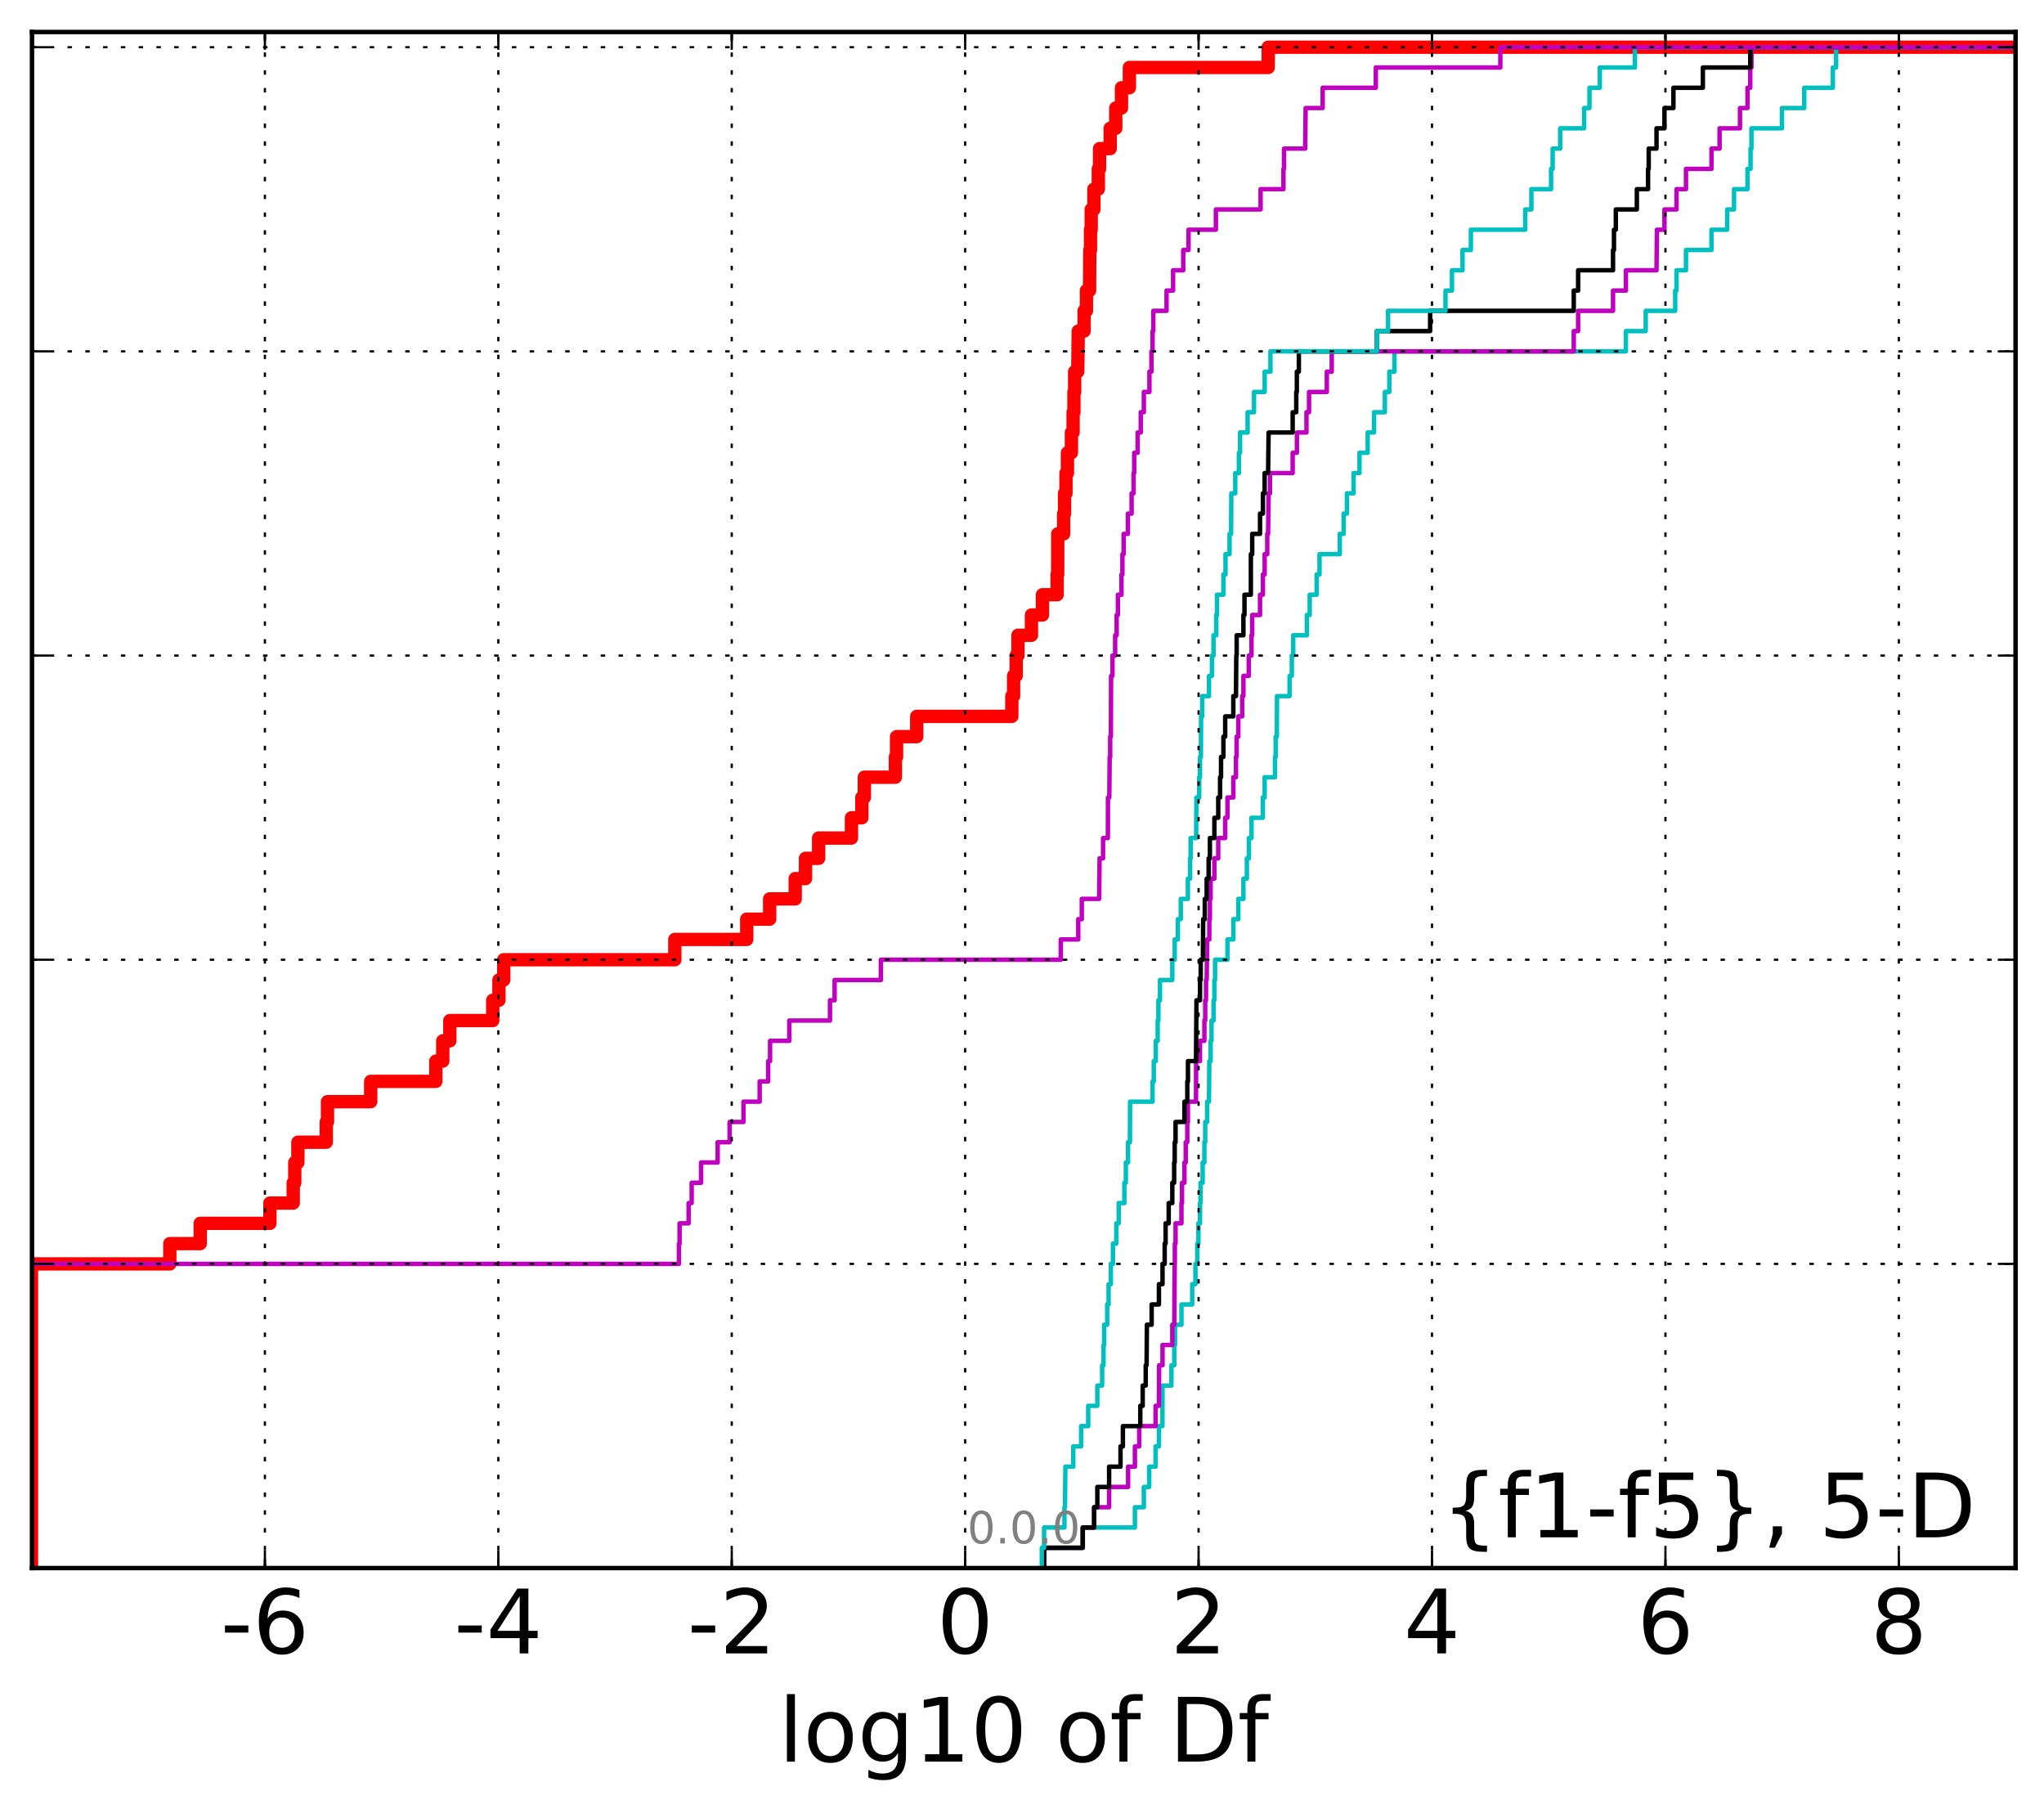 <?xml version="1.0" encoding="utf-8" standalone="no"?>
<!DOCTYPE svg PUBLIC "-//W3C//DTD SVG 1.1//EN"
  "http://www.w3.org/Graphics/SVG/1.1/DTD/svg11.dtd">
<!-- Created with matplotlib (http://matplotlib.org/) -->
<svg height="407pt" version="1.1" viewBox="0 0 460 407" width="460pt" xmlns="http://www.w3.org/2000/svg" xmlns:xlink="http://www.w3.org/1999/xlink">
 <defs>
  <style type="text/css">
*{stroke-linecap:butt;stroke-linejoin:round;stroke-miterlimit:100000;}
  </style>
 </defs>
 <g id="figure_1">
  <g id="patch_1">
   <path d="M 0 407.712 
L 460.8 407.712 
L 460.8 0 
L 0 0 
z
" style="fill:#ffffff;"/>
  </g>
  <g id="axes_1">
   <g id="patch_2">
    <path d="M 7.2 352.8 
L 453.6 352.8 
L 453.6 7.2 
L 7.2 7.2 
z
" style="fill:#ffffff;"/>
   </g>
   <g id="line2d_1">
    <path clip-path="url(#pd2a5464c19)" d="M 7.086 352.8 
L 7.086 348.238 
L 7.086 348.238 
L 7.086 348.238 
L 7.086 343.675 
L 7.086 343.675 
L 7.086 343.675 
L 7.086 339.113 
L 7.086 339.113 
L 7.086 339.113 
L 7.086 334.55 
L 7.086 334.55 
L 7.086 334.55 
L 7.086 329.988 
L 7.086 329.988 
L 7.086 329.988 
L 7.086 325.426 
L 7.086 325.426 
L 7.086 325.426 
L 7.086 320.863 
L 7.086 320.863 
L 7.086 320.863 
L 7.086 316.301 
L 7.086 316.301 
L 7.086 316.301 
L 7.086 311.739 
L 7.086 311.739 
L 7.086 311.739 
L 7.086 307.176 
L 7.086 307.176 
L 7.086 307.176 
L 7.086 302.614 
L 7.086 302.614 
L 7.086 302.614 
L 7.086 298.051 
L 7.086 298.051 
L 7.086 298.051 
L 7.086 293.489 
L 7.086 293.489 
L 7.086 293.489 
L 7.086 288.927 
L 7.086 288.927 
L 7.086 288.927 
L 7.086 284.364 
L 38.217 284.364 
L 38.217 279.802 
L 45.059 279.802 
L 45.059 275.24 
L 60.747 275.24 
L 60.747 270.677 
L 65.989 270.677 
L 65.989 266.115 
L 66.337 266.115 
L 66.337 261.552 
L 67.042 261.552 
L 67.042 256.99 
L 73.431 256.99 
L 73.431 252.428 
L 73.701 252.428 
L 73.701 247.865 
L 83.427 247.865 
L 83.427 243.303 
L 98.083 243.303 
L 98.083 238.741 
L 99.644 238.741 
L 99.644 234.178 
L 101.234 234.178 
L 101.234 229.616 
L 110.892 229.616 
L 110.892 225.053 
L 112.287 225.053 
L 112.287 220.491 
L 113.368 220.491 
L 113.368 215.929 
L 151.867 215.929 
L 151.867 211.366 
L 168.051 211.366 
L 168.051 206.804 
L 173.21 206.804 
L 173.21 202.242 
L 178.965 202.242 
L 178.965 197.679 
L 181.275 197.679 
L 181.275 193.117 
L 184.231 193.117 
L 184.231 188.554 
L 191.618 188.554 
L 191.618 183.992 
L 193.958 183.992 
L 193.958 179.43 
L 194.516 179.43 
L 194.516 174.867 
L 201.508 174.867 
L 201.508 170.305 
L 201.771 170.305 
L 201.771 165.743 
L 206.308 165.743 
L 206.308 161.18 
L 227.712 161.18 
L 227.712 156.618 
L 228.107 156.618 
L 228.107 152.055 
L 228.692 152.055 
L 228.692 147.493 
L 229.089 147.493 
L 229.089 142.931 
L 232.128 142.931 
L 232.128 138.368 
L 234.606 138.368 
L 234.606 133.806 
L 237.904 133.806 
L 237.904 129.244 
L 238.033 129.244 
L 238.04 120.119 
L 239.371 120.119 
L 239.371 115.556 
L 239.576 115.556 
L 239.576 110.994 
L 239.901 110.994 
L 239.901 106.432 
L 240.228 106.432 
L 240.228 101.869 
L 241.123 101.869 
L 241.123 97.307 
L 241.501 97.307 
L 241.501 92.745 
L 241.688 92.745 
L 241.688 88.182 
L 241.847 88.182 
L 241.847 83.62 
L 242.549 83.62 
L 242.66 74.495 
L 243.975 74.495 
L 243.975 69.933 
L 244.503 69.933 
L 244.503 65.37 
L 245.203 65.37 
L 245.262 56.246 
L 245.415 56.246 
L 245.415 51.683 
L 245.577 51.683 
L 245.577 47.121 
L 246.176 47.121 
L 246.176 42.558 
L 247.172 42.558 
L 247.172 37.996 
L 247.459 37.996 
L 247.459 33.434 
L 249.842 33.434 
L 249.842 28.871 
L 251.1 28.871 
L 251.1 24.309 
L 252.387 24.309 
L 252.387 19.747 
L 254.164 19.747 
L 254.164 15.184 
L 285.413 15.184 
L 285.413 10.622 
L 285.413 10.622 
L 453.6 10.622 
L 453.6 10.622 
" style="fill:none;stroke:#ff0000;stroke-linecap:square;stroke-width:3.0;"/>
   </g>
   <g id="line2d_2">
    <path clip-path="url(#pd2a5464c19)" d="M 234.97 352.8 
L 234.97 348.238 
L 243.676 348.238 
L 243.676 343.675 
L 255.41 343.675 
L 255.41 339.113 
L 257.418 339.113 
L 257.418 334.55 
L 258.628 334.55 
L 258.628 329.988 
L 260.061 329.988 
L 260.061 325.426 
L 260.815 325.426 
L 260.815 320.863 
L 261.604 320.863 
L 261.626 311.739 
L 263.63 311.739 
L 263.63 307.176 
L 264.264 307.176 
L 264.264 302.614 
L 264.442 302.614 
L 264.442 298.051 
L 265.885 298.051 
L 265.885 293.489 
L 268.306 293.489 
L 268.306 288.927 
L 269.03 288.927 
L 269.03 284.364 
L 269.443 284.364 
L 269.443 279.802 
L 269.703 279.802 
L 269.703 275.24 
L 270.06 275.24 
L 270.06 270.677 
L 270.176 270.677 
L 270.176 266.115 
L 270.658 266.115 
L 270.658 261.552 
L 271.045 261.552 
L 271.045 256.99 
L 271.234 256.99 
L 271.234 252.428 
L 271.664 252.428 
L 271.664 247.865 
L 272.078 247.865 
L 272.158 238.741 
L 272.449 238.741 
L 272.449 234.178 
L 272.65 234.178 
L 272.65 229.616 
L 273.109 229.616 
L 273.109 225.053 
L 273.291 225.053 
L 273.291 220.491 
L 273.449 220.491 
L 273.449 215.929 
L 276.239 215.929 
L 276.239 211.366 
L 277.558 211.366 
L 277.558 206.804 
L 278.681 206.804 
L 278.681 202.242 
L 279.83 202.242 
L 279.83 197.679 
L 280.608 197.679 
L 280.608 193.117 
L 281.06 193.117 
L 281.06 188.554 
L 281.645 188.554 
L 281.645 183.992 
L 284.197 183.992 
L 284.197 179.43 
L 284.607 179.43 
L 284.607 174.867 
L 286.939 174.867 
L 286.939 170.305 
L 287.088 170.305 
L 287.088 165.743 
L 287.353 165.743 
L 287.389 156.618 
L 290.223 156.618 
L 290.223 152.055 
L 290.722 152.055 
L 290.722 147.493 
L 291.039 147.493 
L 291.039 142.931 
L 294.102 142.931 
L 294.102 138.368 
L 294.749 138.368 
L 294.749 133.806 
L 296.313 133.806 
L 296.313 129.244 
L 296.955 129.244 
L 296.955 124.681 
L 301.515 124.681 
L 301.515 120.119 
L 302.39 120.119 
L 302.39 115.556 
L 303.124 115.556 
L 303.124 110.994 
L 304.619 110.994 
L 304.619 106.432 
L 305.953 106.432 
L 305.953 101.869 
L 307.793 101.869 
L 307.793 97.307 
L 309.228 97.307 
L 309.228 92.745 
L 311.665 92.745 
L 311.665 88.182 
L 312.67 88.182 
L 312.67 83.62 
L 313.818 83.62 
L 313.818 79.057 
L 365.899 79.057 
L 365.899 74.495 
L 370.367 74.495 
L 370.367 69.933 
L 377.003 69.933 
L 377.003 65.37 
L 377.294 65.37 
L 377.294 60.808 
L 379.428 60.808 
L 379.428 56.246 
L 385.169 56.246 
L 385.169 51.683 
L 388.702 51.683 
L 388.702 47.121 
L 390.238 47.121 
L 390.238 42.558 
L 393.276 42.558 
L 393.276 37.996 
L 393.961 37.996 
L 393.961 33.434 
L 394.161 33.434 
L 394.161 28.871 
L 401.029 28.871 
L 401.029 24.309 
L 406.04 24.309 
L 406.04 19.747 
L 412.482 19.747 
L 412.482 15.184 
L 413.207 15.184 
L 413.207 10.622 
L 413.207 10.622 
L 453.6 10.622 
L 453.6 10.622 
" style="fill:none;stroke:#00bfbf;stroke-linecap:square;"/>
   </g>
   <g id="line2d_3">
    <path clip-path="url(#pd2a5464c19)" d="M 234.97 352.8 
L 234.97 348.238 
L 243.676 348.238 
L 243.676 343.675 
L 246.233 343.675 
L 246.233 339.113 
L 249.604 339.113 
L 249.604 334.55 
L 253.878 334.55 
L 253.878 329.988 
L 255.41 329.988 
L 255.41 325.426 
L 256.382 325.426 
L 256.382 320.863 
L 260.061 320.863 
L 260.061 316.301 
L 260.815 316.301 
L 260.855 307.176 
L 261.626 307.176 
L 261.626 302.614 
L 263.827 302.614 
L 263.827 298.051 
L 264.264 298.051 
L 264.367 284.364 
L 264.397 284.364 
L 264.397 279.802 
L 264.559 279.802 
L 264.559 275.24 
L 265.885 275.24 
L 265.885 270.677 
L 266.012 270.677 
L 266.012 266.115 
L 266.555 266.115 
L 266.555 261.552 
L 266.847 261.552 
L 266.847 256.99 
L 267.2 256.99 
L 267.2 252.428 
L 267.348 252.428 
L 267.348 247.865 
L 269.158 247.865 
L 269.187 238.741 
L 270.06 238.741 
L 270.06 234.178 
L 271.045 234.178 
L 271.045 229.616 
L 271.234 229.616 
L 271.234 225.053 
L 271.421 225.053 
L 271.421 220.491 
L 271.564 220.491 
L 271.664 211.366 
L 272.158 211.366 
L 272.158 206.804 
L 272.287 206.804 
L 272.287 202.242 
L 272.449 202.242 
L 272.449 197.679 
L 273.291 197.679 
L 273.291 193.117 
L 274.164 193.117 
L 274.164 188.554 
L 275.726 188.554 
L 275.726 183.992 
L 276.239 183.992 
L 276.239 179.43 
L 277.558 179.43 
L 277.558 174.867 
L 278.155 174.867 
L 278.155 170.305 
L 278.294 170.305 
L 278.294 165.743 
L 278.681 165.743 
L 278.681 161.18 
L 279.558 161.18 
L 279.558 156.618 
L 279.83 156.618 
L 279.83 152.055 
L 281.035 152.055 
L 281.035 147.493 
L 281.645 147.493 
L 281.645 142.931 
L 281.81 142.931 
L 281.81 138.368 
L 283.569 138.368 
L 283.569 133.806 
L 284.217 133.806 
L 284.217 129.244 
L 284.607 129.244 
L 284.607 124.681 
L 285.195 124.681 
L 285.195 120.119 
L 285.386 120.119 
L 285.496 110.994 
L 285.805 110.994 
L 285.805 106.432 
L 290.914 106.432 
L 290.914 101.869 
L 291.866 101.869 
L 291.866 97.307 
L 294.019 97.307 
L 294.019 92.745 
L 294.599 92.745 
L 294.599 88.182 
L 298.599 88.182 
L 298.599 83.62 
L 299.707 83.62 
L 299.707 79.057 
L 354.172 79.057 
L 354.172 74.495 
L 355.156 74.495 
L 355.156 69.933 
L 363.011 69.933 
L 363.011 65.37 
L 365.899 65.37 
L 365.899 60.808 
L 372.797 60.808 
L 372.89 51.683 
L 374.585 51.683 
L 374.585 47.121 
L 377.294 47.121 
L 377.294 42.558 
L 379.428 42.558 
L 379.428 37.996 
L 385.169 37.996 
L 385.169 33.434 
L 386.991 33.434 
L 386.991 28.871 
L 391.579 28.871 
L 391.579 24.309 
L 393.276 24.309 
L 393.276 19.747 
L 393.893 19.747 
L 393.893 15.184 
L 394.161 15.184 
L 394.161 10.622 
L 394.161 10.622 
L 453.6 10.622 
L 453.6 10.622 
" style="fill:none;stroke:#bf00bf;stroke-linecap:square;"/>
   </g>
   <g id="line2d_4">
    <path clip-path="url(#pd2a5464c19)" d="M 234.97 352.8 
L 234.97 348.238 
L 243.676 348.238 
L 243.676 343.675 
L 246.233 343.675 
L 246.233 339.113 
L 246.952 339.113 
L 246.952 334.55 
L 249.604 334.55 
L 249.604 329.988 
L 252.17 329.988 
L 252.17 325.426 
L 252.705 325.426 
L 252.705 320.863 
L 256.621 320.863 
L 256.621 316.301 
L 257.16 316.301 
L 257.16 311.739 
L 257.842 311.739 
L 257.842 307.176 
L 258.039 307.176 
L 258.106 298.051 
L 259.176 298.051 
L 259.176 293.489 
L 260.815 293.489 
L 260.815 288.927 
L 261.626 288.927 
L 261.626 284.364 
L 262.112 284.364 
L 262.112 279.802 
L 262.316 279.802 
L 262.316 275.24 
L 263.013 275.24 
L 263.013 270.677 
L 263.827 270.677 
L 263.827 266.115 
L 264.242 266.115 
L 264.242 261.552 
L 264.367 261.552 
L 264.367 256.99 
L 264.559 256.99 
L 264.559 252.428 
L 266.555 252.428 
L 266.555 247.865 
L 267.2 247.865 
L 267.2 243.303 
L 267.348 243.303 
L 267.348 238.741 
L 269.158 238.741 
L 269.265 225.053 
L 270.06 225.053 
L 270.06 220.491 
L 270.214 220.491 
L 270.214 215.929 
L 270.708 215.929 
L 270.779 206.804 
L 271.132 206.804 
L 271.132 202.242 
L 271.564 202.242 
L 271.564 197.679 
L 272.001 197.679 
L 272.001 193.117 
L 272.287 193.117 
L 272.287 188.554 
L 273.291 188.554 
L 273.291 183.992 
L 274.164 183.992 
L 274.164 179.43 
L 274.576 179.43 
L 274.576 174.867 
L 274.793 174.867 
L 274.793 170.305 
L 275.326 170.305 
L 275.326 165.743 
L 275.726 165.743 
L 275.726 161.18 
L 277.558 161.18 
L 277.558 156.618 
L 278.155 156.618 
L 278.226 147.493 
L 278.309 147.493 
L 278.309 142.931 
L 279.83 142.931 
L 279.83 138.368 
L 280.068 138.368 
L 280.068 133.806 
L 281.503 133.806 
L 281.508 124.681 
L 281.81 124.681 
L 281.81 120.119 
L 283.569 120.119 
L 283.569 115.556 
L 284.217 115.556 
L 284.217 110.994 
L 284.607 110.994 
L 284.607 106.432 
L 285.386 106.432 
L 285.496 97.307 
L 290.914 97.307 
L 290.914 92.745 
L 291.722 92.745 
L 291.722 88.182 
L 291.851 88.182 
L 291.851 83.62 
L 292.303 83.62 
L 292.303 79.057 
L 309.874 79.057 
L 309.874 74.495 
L 321.853 74.495 
L 321.853 69.933 
L 354.172 69.933 
L 354.172 65.37 
L 355.156 65.37 
L 355.156 60.808 
L 363.011 60.808 
L 363.011 56.246 
L 363.222 56.246 
L 363.222 51.683 
L 363.642 51.683 
L 363.642 47.121 
L 368.371 47.121 
L 368.371 42.558 
L 370.893 42.558 
L 370.893 37.996 
L 371.038 37.996 
L 371.038 33.434 
L 372.797 33.434 
L 372.797 28.871 
L 374.585 28.871 
L 374.585 24.309 
L 376.603 24.309 
L 376.603 19.747 
L 383.227 19.747 
L 383.227 15.184 
L 393.893 15.184 
L 393.893 10.622 
L 393.893 10.622 
L 453.6 10.622 
L 453.6 10.622 
" style="fill:none;stroke:#000000;stroke-linecap:square;"/>
   </g>
   <g id="line2d_5">
    <path clip-path="url(#pd2a5464c19)" d="M 234.457 352.8 
L 234.457 348.238 
L 234.97 348.238 
L 234.97 343.675 
L 239.55 343.675 
L 239.55 339.113 
L 239.666 339.113 
L 239.767 329.988 
L 241.537 329.988 
L 241.537 325.426 
L 243.308 325.426 
L 243.308 320.863 
L 244.901 320.863 
L 244.901 316.301 
L 246.952 316.301 
L 246.952 311.739 
L 248.039 311.739 
L 248.039 307.176 
L 248.347 307.176 
L 248.347 302.614 
L 248.486 302.614 
L 248.486 298.051 
L 249.172 298.051 
L 249.172 293.489 
L 249.489 293.489 
L 249.489 288.927 
L 249.992 288.927 
L 249.992 284.364 
L 250.471 284.364 
L 250.471 279.802 
L 251.222 279.802 
L 251.222 275.24 
L 251.766 275.24 
L 251.766 270.677 
L 253.038 270.677 
L 253.038 266.115 
L 253.372 266.115 
L 253.372 261.552 
L 253.869 261.552 
L 253.869 256.99 
L 254.293 256.99 
L 254.32 247.865 
L 259.382 247.865 
L 259.382 243.303 
L 259.656 243.303 
L 259.656 238.741 
L 260.112 238.741 
L 260.112 234.178 
L 260.537 234.178 
L 260.537 229.616 
L 260.697 229.616 
L 260.697 225.053 
L 261.049 225.053 
L 261.049 220.491 
L 263.827 220.491 
L 263.827 215.929 
L 264.367 215.929 
L 264.367 211.366 
L 265.075 211.366 
L 265.075 206.804 
L 265.736 206.804 
L 265.736 202.242 
L 267.333 202.242 
L 267.333 197.679 
L 267.835 197.679 
L 267.835 193.117 
L 267.951 193.117 
L 267.951 188.554 
L 269.187 188.554 
L 269.252 179.43 
L 269.876 179.43 
L 269.876 174.867 
L 270.06 174.867 
L 270.06 170.305 
L 270.264 170.305 
L 270.304 161.18 
L 270.556 161.18 
L 270.556 156.618 
L 272.078 156.618 
L 272.078 152.055 
L 272.752 152.055 
L 272.752 147.493 
L 273.1 147.493 
L 273.1 142.931 
L 273.722 142.931 
L 273.722 138.368 
L 273.876 138.368 
L 273.876 133.806 
L 275.326 133.806 
L 275.326 129.244 
L 275.799 129.244 
L 275.799 124.681 
L 276.712 124.681 
L 276.712 120.119 
L 277.055 120.119 
L 277.109 110.994 
L 277.999 110.994 
L 277.999 106.432 
L 278.815 106.432 
L 278.815 101.869 
L 279.071 101.869 
L 279.071 97.307 
L 280.771 97.307 
L 280.771 92.745 
L 282.214 92.745 
L 282.214 88.182 
L 284.607 88.182 
L 284.607 83.62 
L 285.91 83.62 
L 285.91 79.057 
L 309.874 79.057 
L 309.874 74.495 
L 312.38 74.495 
L 312.38 69.933 
L 325.306 69.933 
L 325.306 65.37 
L 326.763 65.37 
L 326.763 60.808 
L 329.137 60.808 
L 329.137 56.246 
L 331.019 56.246 
L 331.019 51.683 
L 343.249 51.683 
L 343.249 47.121 
L 344.634 47.121 
L 344.634 42.558 
L 349.068 42.558 
L 349.068 37.996 
L 349.422 37.996 
L 349.422 33.434 
L 351.117 33.434 
L 351.117 28.871 
L 356.507 28.871 
L 356.507 24.309 
L 357.713 24.309 
L 357.713 19.747 
L 360.028 19.747 
L 360.028 15.184 
L 367.932 15.184 
L 367.932 10.622 
L 367.932 10.622 
L 453.6 10.622 
L 453.6 10.622 
" style="fill:none;stroke:#00bfbf;stroke-linecap:square;"/>
   </g>
   <g id="line2d_6">
    <path clip-path="url(#pd2a5464c19)" d="M 7.086 352.8 
L 7.086 348.238 
L 7.086 348.238 
L 7.086 348.238 
L 7.086 343.675 
L 7.086 343.675 
L 7.086 343.675 
L 7.086 339.113 
L 7.086 339.113 
L 7.086 339.113 
L 7.086 334.55 
L 7.086 334.55 
L 7.086 334.55 
L 7.086 329.988 
L 7.086 329.988 
L 7.086 329.988 
L 7.086 325.426 
L 7.086 325.426 
L 7.086 325.426 
L 7.086 320.863 
L 7.086 320.863 
L 7.086 320.863 
L 7.086 316.301 
L 7.086 316.301 
L 7.086 316.301 
L 7.086 311.739 
L 7.086 311.739 
L 7.086 311.739 
L 7.086 307.176 
L 7.086 307.176 
L 7.086 307.176 
L 7.086 302.614 
L 7.086 302.614 
L 7.086 302.614 
L 7.086 298.051 
L 7.086 298.051 
L 7.086 298.051 
L 7.086 293.489 
L 7.086 293.489 
L 7.086 293.489 
L 7.086 288.927 
L 7.086 288.927 
L 7.086 288.927 
L 7.086 284.364 
L 152.79 284.364 
L 152.79 279.802 
L 152.941 279.802 
L 152.941 275.24 
L 154.973 275.24 
L 154.973 270.677 
L 155.662 270.677 
L 155.662 266.115 
L 157.772 266.115 
L 157.772 261.552 
L 161.509 261.552 
L 161.509 256.99 
L 164.193 256.99 
L 164.193 252.428 
L 167.319 252.428 
L 167.319 247.865 
L 170.962 247.865 
L 170.962 243.303 
L 172.873 243.303 
L 172.873 238.741 
L 173.305 238.741 
L 173.305 234.178 
L 177.628 234.178 
L 177.628 229.616 
L 186.786 229.616 
L 186.786 225.053 
L 187.828 225.053 
L 187.828 220.491 
L 198.238 220.491 
L 198.238 215.929 
L 238.734 215.929 
L 238.734 211.366 
L 242.66 211.366 
L 242.66 206.804 
L 243.458 206.804 
L 243.458 202.242 
L 247.356 202.242 
L 247.459 193.117 
L 248.246 193.117 
L 248.246 188.554 
L 249.327 188.554 
L 249.347 179.43 
L 249.648 179.43 
L 249.733 170.305 
L 249.847 170.305 
L 249.847 165.743 
L 249.998 165.743 
L 250.052 152.055 
L 250.361 152.055 
L 250.361 147.493 
L 250.966 147.493 
L 250.966 142.931 
L 251.301 142.931 
L 251.301 138.368 
L 251.581 138.368 
L 251.581 133.806 
L 252.387 133.806 
L 252.387 129.244 
L 252.598 129.244 
L 252.598 124.681 
L 252.871 124.681 
L 252.871 120.119 
L 253.827 120.119 
L 253.827 115.556 
L 254.668 115.556 
L 254.668 110.994 
L 255.106 110.994 
L 255.106 106.432 
L 255.254 106.432 
L 255.254 101.869 
L 256.025 101.869 
L 256.025 97.307 
L 256.727 97.307 
L 256.727 92.745 
L 257.424 92.745 
L 257.424 88.182 
L 258.678 88.182 
L 258.678 83.62 
L 259.126 83.62 
L 259.126 79.057 
L 259.385 79.057 
L 259.385 74.495 
L 259.547 74.495 
L 259.547 69.933 
L 262.529 69.933 
L 262.529 65.37 
L 264.005 65.37 
L 264.005 60.808 
L 266.289 60.808 
L 266.289 56.246 
L 267.48 56.246 
L 267.48 51.683 
L 273.636 51.683 
L 273.636 47.121 
L 283.695 47.121 
L 283.695 42.558 
L 288.839 42.558 
L 288.839 37.996 
L 288.964 37.996 
L 288.964 33.434 
L 293.73 33.434 
L 293.832 24.309 
L 297.666 24.309 
L 297.666 19.747 
L 309.623 19.747 
L 309.623 15.184 
L 337.651 15.184 
L 337.651 10.622 
L 337.651 10.622 
L 453.6 10.622 
L 453.6 10.622 
" style="fill:none;stroke:#bf00bf;stroke-linecap:square;"/>
   </g>
   <g id="patch_3">
    <path d="M 7.2 7.2 
L 453.6 7.2 
" style="fill:none;stroke:#000000;stroke-linecap:square;stroke-linejoin:miter;"/>
   </g>
   <g id="patch_4">
    <path d="M 453.6 352.8 
L 453.6 7.2 
" style="fill:none;stroke:#000000;stroke-linecap:square;stroke-linejoin:miter;"/>
   </g>
   <g id="patch_5">
    <path d="M 7.2 352.8 
L 453.6 352.8 
" style="fill:none;stroke:#000000;stroke-linecap:square;stroke-linejoin:miter;"/>
   </g>
   <g id="patch_6">
    <path d="M 7.2 352.8 
L 7.2 7.2 
" style="fill:none;stroke:#000000;stroke-linecap:square;stroke-linejoin:miter;"/>
   </g>
   <g id="matplotlib.axis_1">
    <g id="xtick_1"/>
    <g id="xtick_2">
     <g id="line2d_7">
      <path clip-path="url(#pd2a5464c19)" d="M 59.617 352.8 
L 59.617 7.2 
" style="fill:none;stroke:#000000;stroke-dasharray:1,3;stroke-dashoffset:0.0;stroke-width:0.5;"/>
     </g>
     <g id="line2d_8">
      <defs>
       <path d="M 0 0 
L 0 -4 
" id="me2dbc5fb36" style="stroke:#000000;stroke-width:0.5;"/>
      </defs>
      <g>
       <use style="stroke:#000000;stroke-width:0.5;" x="59.617" xlink:href="#me2dbc5fb36" y="352.8"/>
      </g>
     </g>
     <g id="line2d_9">
      <defs>
       <path d="M 0 0 
L 0 4 
" id="mb69b84c192" style="stroke:#000000;stroke-width:0.5;"/>
      </defs>
      <g>
       <use style="stroke:#000000;stroke-width:0.5;" x="59.617" xlink:href="#mb69b84c192" y="7.2"/>
      </g>
     </g>
     <g id="text_1">
      <!-- -6 -->
      <defs>
       <path d="M 33.016 40.375 
Q 26.375 40.375 22.484 35.828 
Q 18.609 31.297 18.609 23.391 
Q 18.609 15.531 22.484 10.953 
Q 26.375 6.391 33.016 6.391 
Q 39.656 6.391 43.531 10.953 
Q 47.406 15.531 47.406 23.391 
Q 47.406 31.297 43.531 35.828 
Q 39.656 40.375 33.016 40.375 
M 52.594 71.297 
L 52.594 62.312 
Q 48.875 64.062 45.094 64.984 
Q 41.312 65.922 37.594 65.922 
Q 27.828 65.922 22.672 59.328 
Q 17.531 52.734 16.797 39.406 
Q 19.672 43.656 24.016 45.922 
Q 28.375 48.188 33.594 48.188 
Q 44.578 48.188 50.953 41.516 
Q 57.328 34.859 57.328 23.391 
Q 57.328 12.156 50.688 5.359 
Q 44.047 -1.422 33.016 -1.422 
Q 20.359 -1.422 13.672 8.266 
Q 6.984 17.969 6.984 36.375 
Q 6.984 53.656 15.188 63.938 
Q 23.391 74.219 37.203 74.219 
Q 40.922 74.219 44.703 73.484 
Q 48.484 72.75 52.594 71.297 
" id="BitstreamVeraSans-Roman-36"/>
       <path d="M 4.891 31.391 
L 31.203 31.391 
L 31.203 23.391 
L 4.891 23.391 
z
" id="BitstreamVeraSans-Roman-2d"/>
      </defs>
      <g transform="translate(49.647 371.997)scale(0.2 -0.2)">
       <use xlink:href="#BitstreamVeraSans-Roman-2d"/>
       <use x="36.084" xlink:href="#BitstreamVeraSans-Roman-36"/>
      </g>
     </g>
    </g>
    <g id="xtick_3">
     <g id="line2d_10">
      <path clip-path="url(#pd2a5464c19)" d="M 112.148 352.8 
L 112.148 7.2 
" style="fill:none;stroke:#000000;stroke-dasharray:1,3;stroke-dashoffset:0.0;stroke-width:0.5;"/>
     </g>
     <g id="line2d_11">
      <g>
       <use style="stroke:#000000;stroke-width:0.5;" x="112.148" xlink:href="#me2dbc5fb36" y="352.8"/>
      </g>
     </g>
     <g id="line2d_12">
      <g>
       <use style="stroke:#000000;stroke-width:0.5;" x="112.148" xlink:href="#mb69b84c192" y="7.2"/>
      </g>
     </g>
     <g id="text_2">
      <!-- -4 -->
      <defs>
       <path d="M 37.797 64.312 
L 12.891 25.391 
L 37.797 25.391 
z
M 35.203 72.906 
L 47.609 72.906 
L 47.609 25.391 
L 58.016 25.391 
L 58.016 17.188 
L 47.609 17.188 
L 47.609 0 
L 37.797 0 
L 37.797 17.188 
L 4.891 17.188 
L 4.891 26.703 
z
" id="BitstreamVeraSans-Roman-34"/>
      </defs>
      <g transform="translate(102.178 371.997)scale(0.2 -0.2)">
       <use xlink:href="#BitstreamVeraSans-Roman-2d"/>
       <use x="36.084" xlink:href="#BitstreamVeraSans-Roman-34"/>
      </g>
     </g>
    </g>
    <g id="xtick_4">
     <g id="line2d_13">
      <path clip-path="url(#pd2a5464c19)" d="M 164.679 352.8 
L 164.679 7.2 
" style="fill:none;stroke:#000000;stroke-dasharray:1,3;stroke-dashoffset:0.0;stroke-width:0.5;"/>
     </g>
     <g id="line2d_14">
      <g>
       <use style="stroke:#000000;stroke-width:0.5;" x="164.679" xlink:href="#me2dbc5fb36" y="352.8"/>
      </g>
     </g>
     <g id="line2d_15">
      <g>
       <use style="stroke:#000000;stroke-width:0.5;" x="164.679" xlink:href="#mb69b84c192" y="7.2"/>
      </g>
     </g>
     <g id="text_3">
      <!-- -2 -->
      <defs>
       <path d="M 19.188 8.297 
L 53.609 8.297 
L 53.609 0 
L 7.328 0 
L 7.328 8.297 
Q 12.938 14.109 22.625 23.891 
Q 32.328 33.688 34.812 36.531 
Q 39.547 41.844 41.422 45.531 
Q 43.312 49.219 43.312 52.781 
Q 43.312 58.594 39.234 62.25 
Q 35.156 65.922 28.609 65.922 
Q 23.969 65.922 18.812 64.312 
Q 13.672 62.703 7.812 59.422 
L 7.812 69.391 
Q 13.766 71.781 18.938 73 
Q 24.125 74.219 28.422 74.219 
Q 39.75 74.219 46.484 68.547 
Q 53.219 62.891 53.219 53.422 
Q 53.219 48.922 51.531 44.891 
Q 49.859 40.875 45.406 35.406 
Q 44.188 33.984 37.641 27.219 
Q 31.109 20.453 19.188 8.297 
" id="BitstreamVeraSans-Roman-32"/>
      </defs>
      <g transform="translate(154.709 371.997)scale(0.2 -0.2)">
       <use xlink:href="#BitstreamVeraSans-Roman-2d"/>
       <use x="36.084" xlink:href="#BitstreamVeraSans-Roman-32"/>
      </g>
     </g>
    </g>
    <g id="xtick_5">
     <g id="line2d_16">
      <path clip-path="url(#pd2a5464c19)" d="M 217.21 352.8 
L 217.21 7.2 
" style="fill:none;stroke:#000000;stroke-dasharray:1,3;stroke-dashoffset:0.0;stroke-width:0.5;"/>
     </g>
     <g id="line2d_17">
      <g>
       <use style="stroke:#000000;stroke-width:0.5;" x="217.21" xlink:href="#me2dbc5fb36" y="352.8"/>
      </g>
     </g>
     <g id="line2d_18">
      <g>
       <use style="stroke:#000000;stroke-width:0.5;" x="217.21" xlink:href="#mb69b84c192" y="7.2"/>
      </g>
     </g>
     <g id="text_4">
      <!-- 0 -->
      <defs>
       <path d="M 31.781 66.406 
Q 24.172 66.406 20.328 58.906 
Q 16.5 51.422 16.5 36.375 
Q 16.5 21.391 20.328 13.891 
Q 24.172 6.391 31.781 6.391 
Q 39.453 6.391 43.281 13.891 
Q 47.125 21.391 47.125 36.375 
Q 47.125 51.422 43.281 58.906 
Q 39.453 66.406 31.781 66.406 
M 31.781 74.219 
Q 44.047 74.219 50.516 64.516 
Q 56.984 54.828 56.984 36.375 
Q 56.984 17.969 50.516 8.266 
Q 44.047 -1.422 31.781 -1.422 
Q 19.531 -1.422 13.062 8.266 
Q 6.594 17.969 6.594 36.375 
Q 6.594 54.828 13.062 64.516 
Q 19.531 74.219 31.781 74.219 
" id="BitstreamVeraSans-Roman-30"/>
      </defs>
      <g transform="translate(210.848 371.997)scale(0.2 -0.2)">
       <use xlink:href="#BitstreamVeraSans-Roman-30"/>
      </g>
     </g>
    </g>
    <g id="xtick_6">
     <g id="line2d_19">
      <path clip-path="url(#pd2a5464c19)" d="M 269.741 352.8 
L 269.741 7.2 
" style="fill:none;stroke:#000000;stroke-dasharray:1,3;stroke-dashoffset:0.0;stroke-width:0.5;"/>
     </g>
     <g id="line2d_20">
      <g>
       <use style="stroke:#000000;stroke-width:0.5;" x="269.741" xlink:href="#me2dbc5fb36" y="352.8"/>
      </g>
     </g>
     <g id="line2d_21">
      <g>
       <use style="stroke:#000000;stroke-width:0.5;" x="269.741" xlink:href="#mb69b84c192" y="7.2"/>
      </g>
     </g>
     <g id="text_5">
      <!-- 2 -->
      <g transform="translate(263.379 371.997)scale(0.2 -0.2)">
       <use xlink:href="#BitstreamVeraSans-Roman-32"/>
      </g>
     </g>
    </g>
    <g id="xtick_7">
     <g id="line2d_22">
      <path clip-path="url(#pd2a5464c19)" d="M 322.272 352.8 
L 322.272 7.2 
" style="fill:none;stroke:#000000;stroke-dasharray:1,3;stroke-dashoffset:0.0;stroke-width:0.5;"/>
     </g>
     <g id="line2d_23">
      <g>
       <use style="stroke:#000000;stroke-width:0.5;" x="322.272" xlink:href="#me2dbc5fb36" y="352.8"/>
      </g>
     </g>
     <g id="line2d_24">
      <g>
       <use style="stroke:#000000;stroke-width:0.5;" x="322.272" xlink:href="#mb69b84c192" y="7.2"/>
      </g>
     </g>
     <g id="text_6">
      <!-- 4 -->
      <g transform="translate(315.91 371.997)scale(0.2 -0.2)">
       <use xlink:href="#BitstreamVeraSans-Roman-34"/>
      </g>
     </g>
    </g>
    <g id="xtick_8">
     <g id="line2d_25">
      <path clip-path="url(#pd2a5464c19)" d="M 374.803 352.8 
L 374.803 7.2 
" style="fill:none;stroke:#000000;stroke-dasharray:1,3;stroke-dashoffset:0.0;stroke-width:0.5;"/>
     </g>
     <g id="line2d_26">
      <g>
       <use style="stroke:#000000;stroke-width:0.5;" x="374.803" xlink:href="#me2dbc5fb36" y="352.8"/>
      </g>
     </g>
     <g id="line2d_27">
      <g>
       <use style="stroke:#000000;stroke-width:0.5;" x="374.803" xlink:href="#mb69b84c192" y="7.2"/>
      </g>
     </g>
     <g id="text_7">
      <!-- 6 -->
      <g transform="translate(368.441 371.997)scale(0.2 -0.2)">
       <use xlink:href="#BitstreamVeraSans-Roman-36"/>
      </g>
     </g>
    </g>
    <g id="xtick_9">
     <g id="line2d_28">
      <path clip-path="url(#pd2a5464c19)" d="M 427.334 352.8 
L 427.334 7.2 
" style="fill:none;stroke:#000000;stroke-dasharray:1,3;stroke-dashoffset:0.0;stroke-width:0.5;"/>
     </g>
     <g id="line2d_29">
      <g>
       <use style="stroke:#000000;stroke-width:0.5;" x="427.334" xlink:href="#me2dbc5fb36" y="352.8"/>
      </g>
     </g>
     <g id="line2d_30">
      <g>
       <use style="stroke:#000000;stroke-width:0.5;" x="427.334" xlink:href="#mb69b84c192" y="7.2"/>
      </g>
     </g>
     <g id="text_8">
      <!-- 8 -->
      <defs>
       <path d="M 31.781 34.625 
Q 24.75 34.625 20.719 30.859 
Q 16.703 27.094 16.703 20.516 
Q 16.703 13.922 20.719 10.156 
Q 24.75 6.391 31.781 6.391 
Q 38.812 6.391 42.859 10.172 
Q 46.922 13.969 46.922 20.516 
Q 46.922 27.094 42.891 30.859 
Q 38.875 34.625 31.781 34.625 
M 21.922 38.812 
Q 15.578 40.375 12.031 44.719 
Q 8.5 49.078 8.5 55.328 
Q 8.5 64.062 14.719 69.141 
Q 20.953 74.219 31.781 74.219 
Q 42.672 74.219 48.875 69.141 
Q 55.078 64.062 55.078 55.328 
Q 55.078 49.078 51.531 44.719 
Q 48 40.375 41.703 38.812 
Q 48.828 37.156 52.797 32.312 
Q 56.781 27.484 56.781 20.516 
Q 56.781 9.906 50.312 4.234 
Q 43.844 -1.422 31.781 -1.422 
Q 19.734 -1.422 13.25 4.234 
Q 6.781 9.906 6.781 20.516 
Q 6.781 27.484 10.781 32.312 
Q 14.797 37.156 21.922 38.812 
M 18.312 54.391 
Q 18.312 48.734 21.844 45.562 
Q 25.391 42.391 31.781 42.391 
Q 38.141 42.391 41.719 45.562 
Q 45.312 48.734 45.312 54.391 
Q 45.312 60.062 41.719 63.234 
Q 38.141 66.406 31.781 66.406 
Q 25.391 66.406 21.844 63.234 
Q 18.312 60.062 18.312 54.391 
" id="BitstreamVeraSans-Roman-38"/>
      </defs>
      <g transform="translate(420.972 371.997)scale(0.2 -0.2)">
       <use xlink:href="#BitstreamVeraSans-Roman-38"/>
      </g>
     </g>
    </g>
    <g id="xtick_10"/>
    <g id="xtick_11">
     <g id="line2d_31">
      <defs>
       <path d="M 0 0 
L 0 -2 
" id="m473850e387" style="stroke:#000000;stroke-width:0.5;"/>
      </defs>
      <g>
       <use style="stroke:#000000;stroke-width:0.5;" x="59.617" xlink:href="#m473850e387" y="352.8"/>
      </g>
     </g>
     <g id="line2d_32">
      <defs>
       <path d="M 0 0 
L 0 2 
" id="ma6bfbadf22" style="stroke:#000000;stroke-width:0.5;"/>
      </defs>
      <g>
       <use style="stroke:#000000;stroke-width:0.5;" x="59.617" xlink:href="#ma6bfbadf22" y="7.2"/>
      </g>
     </g>
    </g>
    <g id="xtick_12">
     <g id="line2d_33">
      <g>
       <use style="stroke:#000000;stroke-width:0.5;" x="112.148" xlink:href="#m473850e387" y="352.8"/>
      </g>
     </g>
     <g id="line2d_34">
      <g>
       <use style="stroke:#000000;stroke-width:0.5;" x="112.148" xlink:href="#ma6bfbadf22" y="7.2"/>
      </g>
     </g>
    </g>
    <g id="xtick_13">
     <g id="line2d_35">
      <g>
       <use style="stroke:#000000;stroke-width:0.5;" x="164.679" xlink:href="#m473850e387" y="352.8"/>
      </g>
     </g>
     <g id="line2d_36">
      <g>
       <use style="stroke:#000000;stroke-width:0.5;" x="164.679" xlink:href="#ma6bfbadf22" y="7.2"/>
      </g>
     </g>
    </g>
    <g id="xtick_14">
     <g id="line2d_37">
      <g>
       <use style="stroke:#000000;stroke-width:0.5;" x="217.21" xlink:href="#m473850e387" y="352.8"/>
      </g>
     </g>
     <g id="line2d_38">
      <g>
       <use style="stroke:#000000;stroke-width:0.5;" x="217.21" xlink:href="#ma6bfbadf22" y="7.2"/>
      </g>
     </g>
    </g>
    <g id="xtick_15">
     <g id="line2d_39">
      <g>
       <use style="stroke:#000000;stroke-width:0.5;" x="269.741" xlink:href="#m473850e387" y="352.8"/>
      </g>
     </g>
     <g id="line2d_40">
      <g>
       <use style="stroke:#000000;stroke-width:0.5;" x="269.741" xlink:href="#ma6bfbadf22" y="7.2"/>
      </g>
     </g>
    </g>
    <g id="xtick_16">
     <g id="line2d_41">
      <g>
       <use style="stroke:#000000;stroke-width:0.5;" x="322.272" xlink:href="#m473850e387" y="352.8"/>
      </g>
     </g>
     <g id="line2d_42">
      <g>
       <use style="stroke:#000000;stroke-width:0.5;" x="322.272" xlink:href="#ma6bfbadf22" y="7.2"/>
      </g>
     </g>
    </g>
    <g id="xtick_17">
     <g id="line2d_43">
      <g>
       <use style="stroke:#000000;stroke-width:0.5;" x="374.803" xlink:href="#m473850e387" y="352.8"/>
      </g>
     </g>
     <g id="line2d_44">
      <g>
       <use style="stroke:#000000;stroke-width:0.5;" x="374.803" xlink:href="#ma6bfbadf22" y="7.2"/>
      </g>
     </g>
    </g>
    <g id="xtick_18">
     <g id="line2d_45">
      <g>
       <use style="stroke:#000000;stroke-width:0.5;" x="427.334" xlink:href="#m473850e387" y="352.8"/>
      </g>
     </g>
     <g id="line2d_46">
      <g>
       <use style="stroke:#000000;stroke-width:0.5;" x="427.334" xlink:href="#ma6bfbadf22" y="7.2"/>
      </g>
     </g>
    </g>
    <g id="text_9">
     <!-- log10 of Df -->
     <defs>
      <path id="BitstreamVeraSans-Roman-20"/>
      <path d="M 12.406 8.297 
L 28.516 8.297 
L 28.516 63.922 
L 10.984 60.406 
L 10.984 69.391 
L 28.422 72.906 
L 38.281 72.906 
L 38.281 8.297 
L 54.391 8.297 
L 54.391 0 
L 12.406 0 
z
" id="BitstreamVeraSans-Roman-31"/>
      <path d="M 30.609 48.391 
Q 23.391 48.391 19.188 42.75 
Q 14.984 37.109 14.984 27.297 
Q 14.984 17.484 19.156 11.844 
Q 23.344 6.203 30.609 6.203 
Q 37.797 6.203 41.984 11.859 
Q 46.188 17.531 46.188 27.297 
Q 46.188 37.016 41.984 42.703 
Q 37.797 48.391 30.609 48.391 
M 30.609 56 
Q 42.328 56 49.016 48.375 
Q 55.719 40.766 55.719 27.297 
Q 55.719 13.875 49.016 6.219 
Q 42.328 -1.422 30.609 -1.422 
Q 18.844 -1.422 12.172 6.219 
Q 5.516 13.875 5.516 27.297 
Q 5.516 40.766 12.172 48.375 
Q 18.844 56 30.609 56 
" id="BitstreamVeraSans-Roman-6f"/>
      <path d="M 9.422 75.984 
L 18.406 75.984 
L 18.406 0 
L 9.422 0 
z
" id="BitstreamVeraSans-Roman-6c"/>
      <path d="M 19.672 64.797 
L 19.672 8.109 
L 31.594 8.109 
Q 46.688 8.109 53.688 14.938 
Q 60.688 21.781 60.688 36.531 
Q 60.688 51.172 53.688 57.984 
Q 46.688 64.797 31.594 64.797 
z
M 9.812 72.906 
L 30.078 72.906 
Q 51.266 72.906 61.172 64.094 
Q 71.094 55.281 71.094 36.531 
Q 71.094 17.672 61.125 8.828 
Q 51.172 0 30.078 0 
L 9.812 0 
z
" id="BitstreamVeraSans-Roman-44"/>
      <path d="M 45.406 27.984 
Q 45.406 37.75 41.375 43.109 
Q 37.359 48.484 30.078 48.484 
Q 22.859 48.484 18.828 43.109 
Q 14.797 37.75 14.797 27.984 
Q 14.797 18.266 18.828 12.891 
Q 22.859 7.516 30.078 7.516 
Q 37.359 7.516 41.375 12.891 
Q 45.406 18.266 45.406 27.984 
M 54.391 6.781 
Q 54.391 -7.172 48.188 -13.984 
Q 42 -20.797 29.203 -20.797 
Q 24.469 -20.797 20.266 -20.094 
Q 16.062 -19.391 12.109 -17.922 
L 12.109 -9.188 
Q 16.062 -11.328 19.922 -12.344 
Q 23.781 -13.375 27.781 -13.375 
Q 36.625 -13.375 41.016 -8.766 
Q 45.406 -4.156 45.406 5.172 
L 45.406 9.625 
Q 42.625 4.781 38.281 2.391 
Q 33.938 0 27.875 0 
Q 17.828 0 11.672 7.656 
Q 5.516 15.328 5.516 27.984 
Q 5.516 40.672 11.672 48.328 
Q 17.828 56 27.875 56 
Q 33.938 56 38.281 53.609 
Q 42.625 51.219 45.406 46.391 
L 45.406 54.688 
L 54.391 54.688 
z
" id="BitstreamVeraSans-Roman-67"/>
      <path d="M 37.109 75.984 
L 37.109 68.5 
L 28.516 68.5 
Q 23.688 68.5 21.797 66.547 
Q 19.922 64.594 19.922 59.516 
L 19.922 54.688 
L 34.719 54.688 
L 34.719 47.703 
L 19.922 47.703 
L 19.922 0 
L 10.891 0 
L 10.891 47.703 
L 2.297 47.703 
L 2.297 54.688 
L 10.891 54.688 
L 10.891 58.5 
Q 10.891 67.625 15.141 71.797 
Q 19.391 75.984 28.609 75.984 
z
" id="BitstreamVeraSans-Roman-66"/>
     </defs>
     <g transform="translate(175.214 396.353)scale(0.2 -0.2)">
      <use xlink:href="#BitstreamVeraSans-Roman-6c"/>
      <use x="27.783" xlink:href="#BitstreamVeraSans-Roman-6f"/>
      <use x="88.965" xlink:href="#BitstreamVeraSans-Roman-67"/>
      <use x="152.441" xlink:href="#BitstreamVeraSans-Roman-31"/>
      <use x="216.064" xlink:href="#BitstreamVeraSans-Roman-30"/>
      <use x="279.688" xlink:href="#BitstreamVeraSans-Roman-20"/>
      <use x="311.475" xlink:href="#BitstreamVeraSans-Roman-6f"/>
      <use x="372.656" xlink:href="#BitstreamVeraSans-Roman-66"/>
      <use x="407.861" xlink:href="#BitstreamVeraSans-Roman-20"/>
      <use x="439.648" xlink:href="#BitstreamVeraSans-Roman-44"/>
      <use x="516.65" xlink:href="#BitstreamVeraSans-Roman-66"/>
     </g>
    </g>
   </g>
   <g id="matplotlib.axis_2">
    <g id="ytick_1">
     <g id="line2d_47">
      <path clip-path="url(#pd2a5464c19)" d="M 7.2 352.8 
L 453.6 352.8 
" style="fill:none;stroke:#000000;stroke-dasharray:1,3;stroke-dashoffset:0.0;stroke-width:0.5;"/>
     </g>
     <g id="line2d_48">
      <defs>
       <path d="M 0 0 
L 4 0 
" id="meb91858bd6" style="stroke:#000000;stroke-width:0.5;"/>
      </defs>
      <g>
       <use style="stroke:#000000;stroke-width:0.5;" x="7.2" xlink:href="#meb91858bd6" y="352.8"/>
      </g>
     </g>
     <g id="line2d_49">
      <defs>
       <path d="M 0 0 
L -4 0 
" id="ma1369816a0" style="stroke:#000000;stroke-width:0.5;"/>
      </defs>
      <g>
       <use style="stroke:#000000;stroke-width:0.5;" x="453.6" xlink:href="#ma1369816a0" y="352.8"/>
      </g>
     </g>
    </g>
    <g id="ytick_2">
     <g id="line2d_50">
      <path clip-path="url(#pd2a5464c19)" d="M 7.2 284.364 
L 453.6 284.364 
" style="fill:none;stroke:#000000;stroke-dasharray:1,3;stroke-dashoffset:0.0;stroke-width:0.5;"/>
     </g>
     <g id="line2d_51">
      <g>
       <use style="stroke:#000000;stroke-width:0.5;" x="7.2" xlink:href="#meb91858bd6" y="284.364"/>
      </g>
     </g>
     <g id="line2d_52">
      <g>
       <use style="stroke:#000000;stroke-width:0.5;" x="453.6" xlink:href="#ma1369816a0" y="284.364"/>
      </g>
     </g>
    </g>
    <g id="ytick_3">
     <g id="line2d_53">
      <path clip-path="url(#pd2a5464c19)" d="M 7.2 215.929 
L 453.6 215.929 
" style="fill:none;stroke:#000000;stroke-dasharray:1,3;stroke-dashoffset:0.0;stroke-width:0.5;"/>
     </g>
     <g id="line2d_54">
      <g>
       <use style="stroke:#000000;stroke-width:0.5;" x="7.2" xlink:href="#meb91858bd6" y="215.929"/>
      </g>
     </g>
     <g id="line2d_55">
      <g>
       <use style="stroke:#000000;stroke-width:0.5;" x="453.6" xlink:href="#ma1369816a0" y="215.929"/>
      </g>
     </g>
    </g>
    <g id="ytick_4">
     <g id="line2d_56">
      <path clip-path="url(#pd2a5464c19)" d="M 7.2 147.493 
L 453.6 147.493 
" style="fill:none;stroke:#000000;stroke-dasharray:1,3;stroke-dashoffset:0.0;stroke-width:0.5;"/>
     </g>
     <g id="line2d_57">
      <g>
       <use style="stroke:#000000;stroke-width:0.5;" x="7.2" xlink:href="#meb91858bd6" y="147.493"/>
      </g>
     </g>
     <g id="line2d_58">
      <g>
       <use style="stroke:#000000;stroke-width:0.5;" x="453.6" xlink:href="#ma1369816a0" y="147.493"/>
      </g>
     </g>
    </g>
    <g id="ytick_5">
     <g id="line2d_59">
      <path clip-path="url(#pd2a5464c19)" d="M 7.2 79.057 
L 453.6 79.057 
" style="fill:none;stroke:#000000;stroke-dasharray:1,3;stroke-dashoffset:0.0;stroke-width:0.5;"/>
     </g>
     <g id="line2d_60">
      <g>
       <use style="stroke:#000000;stroke-width:0.5;" x="7.2" xlink:href="#meb91858bd6" y="79.057"/>
      </g>
     </g>
     <g id="line2d_61">
      <g>
       <use style="stroke:#000000;stroke-width:0.5;" x="453.6" xlink:href="#ma1369816a0" y="79.057"/>
      </g>
     </g>
    </g>
    <g id="ytick_6">
     <g id="line2d_62">
      <path clip-path="url(#pd2a5464c19)" d="M 7.2 10.622 
L 453.6 10.622 
" style="fill:none;stroke:#000000;stroke-dasharray:1,3;stroke-dashoffset:0.0;stroke-width:0.5;"/>
     </g>
     <g id="line2d_63">
      <g>
       <use style="stroke:#000000;stroke-width:0.5;" x="7.2" xlink:href="#meb91858bd6" y="10.622"/>
      </g>
     </g>
     <g id="line2d_64">
      <g>
       <use style="stroke:#000000;stroke-width:0.5;" x="453.6" xlink:href="#ma1369816a0" y="10.622"/>
      </g>
     </g>
    </g>
   </g>
   <g id="text_10">
    <!-- {f1-f5}, 5-D -->
    <defs>
     <path d="M 12.5 -9.281 
L 15.922 -9.281 
Q 22.75 -9.281 24.828 -7.172 
Q 26.906 -5.078 26.906 1.906 
L 26.906 14.016 
Q 26.906 21.625 29.094 25.094 
Q 31.297 28.562 36.719 29.891 
Q 31.297 31.109 29.094 34.562 
Q 26.906 38.031 26.906 45.703 
L 26.906 57.812 
Q 26.906 64.75 24.828 66.875 
Q 22.75 69 15.922 69 
L 12.5 69 
L 12.5 75.984 
L 15.578 75.984 
Q 27.734 75.984 31.812 72.391 
Q 35.891 68.797 35.891 58.016 
L 35.891 46.297 
Q 35.891 39.016 38.516 36.203 
Q 41.156 33.406 48.094 33.406 
L 51.125 33.406 
L 51.125 26.422 
L 48.094 26.422 
Q 41.156 26.422 38.516 23.578 
Q 35.891 20.75 35.891 13.375 
L 35.891 1.703 
Q 35.891 -9.078 31.812 -12.688 
Q 27.734 -16.312 15.578 -16.312 
L 12.5 -16.312 
z
" id="BitstreamVeraSans-Roman-7d"/>
     <path d="M 51.125 -9.281 
L 51.125 -16.312 
L 48.094 -16.312 
Q 35.938 -16.312 31.812 -12.688 
Q 27.688 -9.078 27.688 1.703 
L 27.688 13.375 
Q 27.688 20.75 25.047 23.578 
Q 22.406 26.422 15.484 26.422 
L 12.5 26.422 
L 12.5 33.406 
L 15.484 33.406 
Q 22.469 33.406 25.078 36.203 
Q 27.688 39.016 27.688 46.297 
L 27.688 58.016 
Q 27.688 68.797 31.812 72.391 
Q 35.938 75.984 48.094 75.984 
L 51.125 75.984 
L 51.125 69 
L 47.797 69 
Q 40.922 69 38.812 66.844 
Q 36.719 64.703 36.719 57.812 
L 36.719 45.703 
Q 36.719 38.031 34.5 34.562 
Q 32.281 31.109 26.906 29.891 
Q 32.328 28.562 34.516 25.094 
Q 36.719 21.625 36.719 14.016 
L 36.719 1.906 
Q 36.719 -4.984 38.812 -7.125 
Q 40.922 -9.281 47.797 -9.281 
z
" id="BitstreamVeraSans-Roman-7b"/>
     <path d="M 11.719 12.406 
L 22.016 12.406 
L 22.016 4 
L 14.016 -11.625 
L 7.719 -11.625 
L 11.719 4 
z
" id="BitstreamVeraSans-Roman-2c"/>
     <path d="M 10.797 72.906 
L 49.516 72.906 
L 49.516 64.594 
L 19.828 64.594 
L 19.828 46.734 
Q 21.969 47.469 24.109 47.828 
Q 26.266 48.188 28.422 48.188 
Q 40.625 48.188 47.75 41.5 
Q 54.891 34.812 54.891 23.391 
Q 54.891 11.625 47.562 5.094 
Q 40.234 -1.422 26.906 -1.422 
Q 22.312 -1.422 17.547 -0.641 
Q 12.797 0.141 7.719 1.703 
L 7.719 11.625 
Q 12.109 9.234 16.797 8.062 
Q 21.484 6.891 26.703 6.891 
Q 35.156 6.891 40.078 11.328 
Q 45.016 15.766 45.016 23.391 
Q 45.016 31 40.078 35.438 
Q 35.156 39.891 26.703 39.891 
Q 22.75 39.891 18.812 39.016 
Q 14.891 38.141 10.797 36.281 
z
" id="BitstreamVeraSans-Roman-35"/>
    </defs>
    <g transform="translate(324.422 345.888)scale(0.2 -0.2)">
     <use xlink:href="#BitstreamVeraSans-Roman-7b"/>
     <use x="63.623" xlink:href="#BitstreamVeraSans-Roman-66"/>
     <use x="98.828" xlink:href="#BitstreamVeraSans-Roman-31"/>
     <use x="162.451" xlink:href="#BitstreamVeraSans-Roman-2d"/>
     <use x="198.535" xlink:href="#BitstreamVeraSans-Roman-66"/>
     <use x="233.74" xlink:href="#BitstreamVeraSans-Roman-35"/>
     <use x="297.363" xlink:href="#BitstreamVeraSans-Roman-7d"/>
     <use x="360.986" xlink:href="#BitstreamVeraSans-Roman-2c"/>
     <use x="392.773" xlink:href="#BitstreamVeraSans-Roman-20"/>
     <use x="424.561" xlink:href="#BitstreamVeraSans-Roman-35"/>
     <use x="488.184" xlink:href="#BitstreamVeraSans-Roman-2d"/>
     <use x="524.268" xlink:href="#BitstreamVeraSans-Roman-44"/>
    </g>
   </g>
   <g id="text_11">
    <!-- 0.0.0 -->
    <defs>
     <path d="M 10.688 12.406 
L 21 12.406 
L 21 0 
L 10.688 0 
z
" id="BitstreamVeraSans-Roman-2e"/>
    </defs>
    <g style="fill:#808080;" transform="translate(217.678 347.264)scale(0.1 -0.1)">
     <use xlink:href="#BitstreamVeraSans-Roman-30"/>
     <use x="63.623" xlink:href="#BitstreamVeraSans-Roman-2e"/>
     <use x="95.41" xlink:href="#BitstreamVeraSans-Roman-30"/>
     <use x="159.033" xlink:href="#BitstreamVeraSans-Roman-2e"/>
     <use x="190.82" xlink:href="#BitstreamVeraSans-Roman-30"/>
    </g>
   </g>
  </g>
 </g>
 <defs>
  <clipPath id="pd2a5464c19">
   <rect height="345.6" width="446.4" x="7.2" y="7.2"/>
  </clipPath>
 </defs>
</svg>
